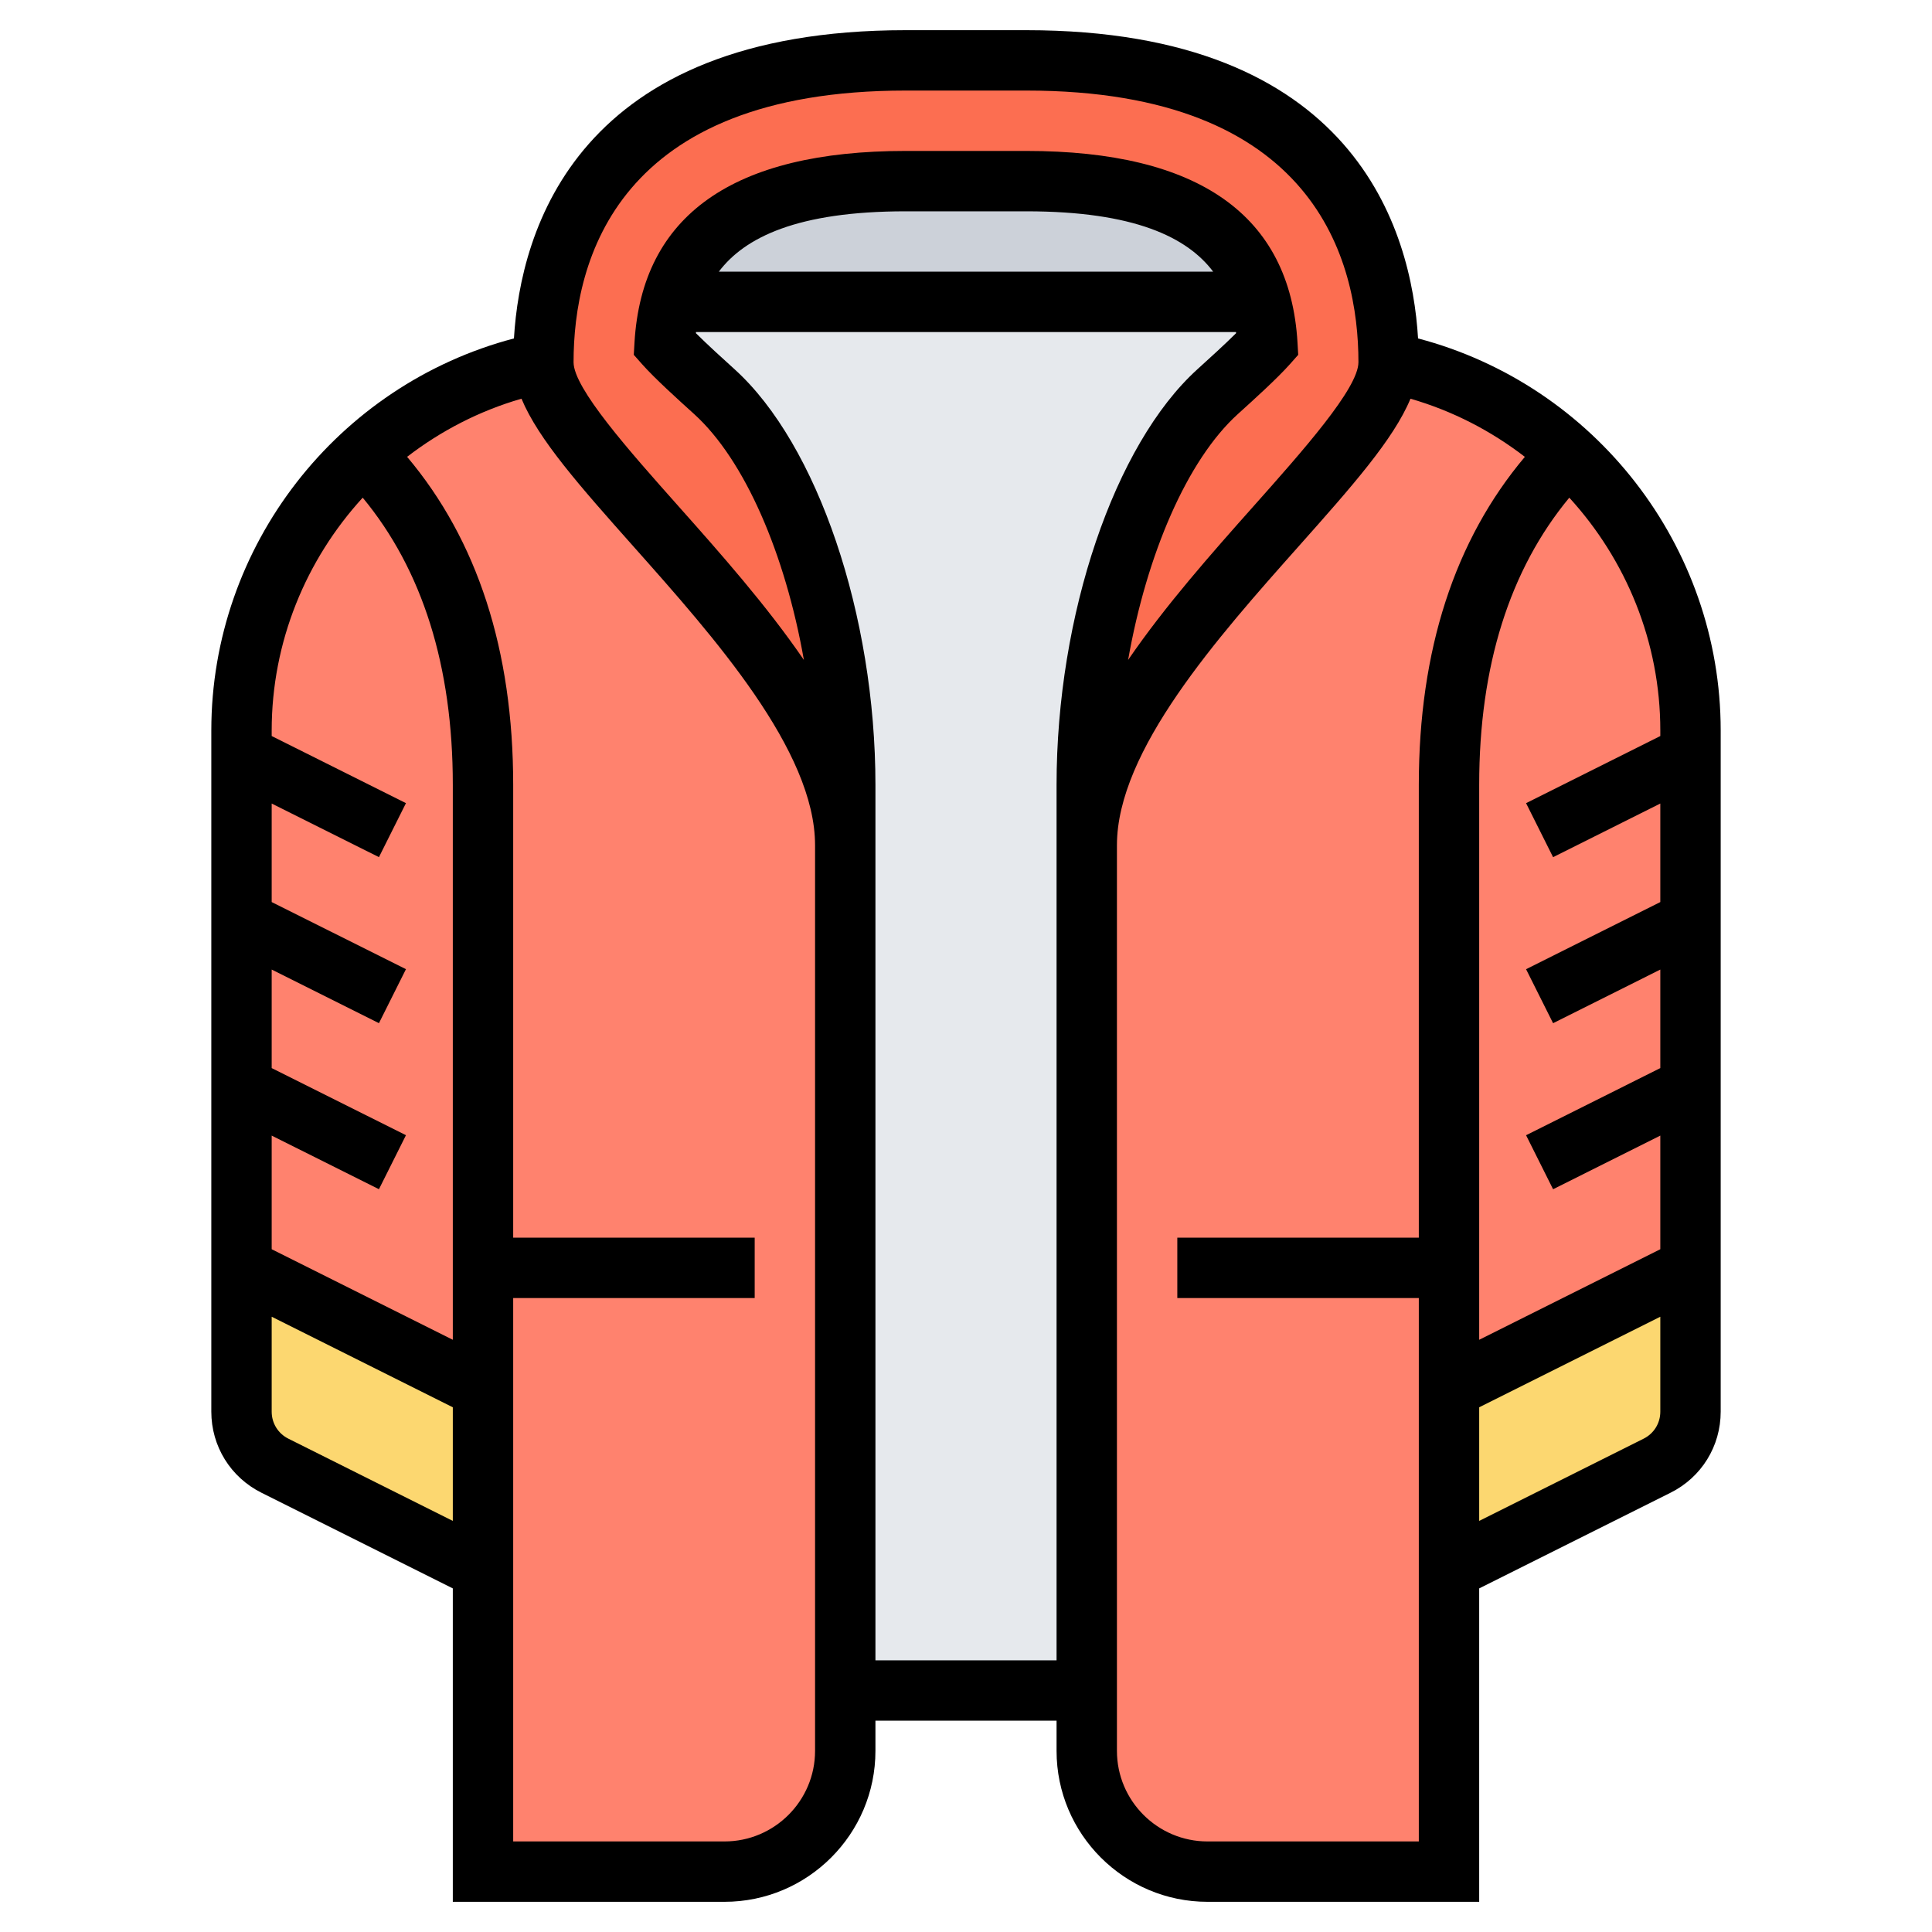<svg id="Layer_5" enable-background="new 0 0 64 64" height="512" viewBox="0 0 64 64" width="512" xmlns="http://www.w3.org/2000/svg"><g><g><path d="m18 12c-2.28.46-4.32 1.53-5.95 3.02-2.51 2.29-4.05 5.59-4.05 9.18v.8 5.5 5.5 6l8 4v6 10h8c2.21 0 4-1.79 4-4v-2-14-14c0-6-10-13-10-16z" fill="#ff826e"/><path d="m51.95 15.02c-1.63-1.49-3.67-2.56-5.95-3.02 0 3-10 10-10 16v14 14 2c0 2.21 1.79 4 4 4h8s0-4.22 0-10c0-1.87 0-3.9 0-6l8-4v-6-5.5-5.5-.8c0-3.59-1.54-6.89-4.05-9.18z" fill="#ff826e"/><path d="m34 2c10.91 0 12 7 12 10s-10 10-10 16v-2c0-5.29 1.81-10.74 4.33-13.02.53-.48 1.27-1.15 1.65-1.58-.03-.46-.09-.93-.22-1.4-.56-2.06-2.36-4-7.76-4h-4c-5.4 0-7.2 1.94-7.76 4-.13.47-.19.94-.22 1.4.38.43 1.12 1.1 1.65 1.58 2.52 2.28 4.33 7.73 4.33 13.02v2c0-6-10-13-10-16s1.09-10 12-10z" fill="#fc6e51"/><path d="m41.76 10h-19.52c.56-2.06 2.36-4 7.76-4h4c5.4 0 7.2 1.94 7.76 4z" fill="#ccd1d9"/><path d="m22.24 10h19.52c.13.47.19.94.22 1.4-.38.43-1.12 1.1-1.65 1.58-2.52 2.28-4.33 7.73-4.33 13.02v2 14 14h-8v-14-14-2c0-5.29-1.81-10.74-4.33-13.02-.53-.48-1.27-1.15-1.65-1.58.03-.46.09-.93.22-1.4z" fill="#e6e9ed"/><g fill="#fcd770"><path d="m16 46v6l-6.89-3.45c-.68-.34-1.11-1.03-1.11-1.79v-4.76z"/><path d="m56 42v4.76c0 .76-.43 1.45-1.11 1.79l-6.89 3.45c0-1.87 0-3.9 0-6z"/></g></g><path d="m46.975 11.211c-.216-3.599-2.095-10.211-12.975-10.211h-4c-10.88 0-12.759 6.612-12.975 10.211-5.852 1.541-10.025 6.873-10.025 12.987v22.565c0 1.144.636 2.172 1.658 2.684l6.342 3.171v10.382h9c2.757 0 5-2.243 5-5v-1h6v1c0 2.757 2.243 5 5 5h9v-10.382l6.342-3.171c1.022-.511 1.658-1.54 1.658-2.683v-22.566c0-6.114-4.173-11.446-10.025-12.987zm8.025 12.987v.184l-4.447 2.224.895 1.789 3.552-1.777v3.264l-4.447 2.224.895 1.789 3.552-1.777v3.264l-4.447 2.224.895 1.789 3.552-1.777v3.764l-6 3v-18.382c0-3.94 1.01-7.129 2.985-9.514 1.879 2.055 3.015 4.776 3.015 7.712zm-25-21.198h4c9.571 0 11 5.639 11 9 0 .862-1.845 2.937-3.473 4.767-1.381 1.553-2.919 3.286-4.157 5.095.617-3.505 1.958-6.626 3.635-8.145.551-.498 1.306-1.182 1.725-1.653l.275-.31-.024-.413c-.249-4.208-3.27-6.341-8.981-6.341h-4c-5.711 0-8.732 2.133-8.981 6.341l-.024.413.275.31c.419.472 1.174 1.155 1.725 1.653 1.677 1.519 3.018 4.64 3.635 8.145-1.238-1.809-2.776-3.543-4.157-5.095-1.628-1.83-3.473-3.905-3.473-4.767 0-3.361 1.429-9 11-9zm10.188 6h-16.376c.857-1.138 2.607-2 6.188-2h4c3.581 0 5.331.862 6.188 2zm-28.173 7.486c1.975 2.385 2.985 5.574 2.985 9.514v18.382l-6-3v-3.764l3.553 1.776.895-1.789-4.448-2.223v-3.264l3.553 1.776.895-1.789-4.448-2.223v-3.264l3.553 1.776.895-1.789-4.448-2.223v-.184c0-2.936 1.136-5.657 3.015-7.712zm-2.462 31.172c-.341-.17-.553-.512-.553-.894v-3.146l6 3v3.764zm17.447 10.342c0 1.654-1.346 3-3 3h-7v-18h8v-2h-8v-15c0-4.467-1.189-8.109-3.514-10.867 1.114-.858 2.39-1.522 3.789-1.926.56 1.349 1.943 2.908 3.703 4.888 2.683 3.017 6.022 6.77 6.022 9.905zm2-3v-29c0-5.618-1.918-11.279-4.664-13.766-.378-.342-.904-.819-1.284-1.198.001-.012.004-.024.005-.036h17.886c.001.012.004.024.005.036-.38.379-.907.856-1.284 1.198-2.746 2.487-4.664 8.148-4.664 13.766v29zm11 6c-1.654 0-3-1.346-3-3v-30c0-3.135 3.339-6.888 6.021-9.904 1.761-1.98 3.143-3.539 3.703-4.888 1.399.403 2.675 1.068 3.789 1.926-2.324 2.757-3.513 6.399-3.513 10.866v15h-8v2h8v18zm14.447-13.342-5.447 2.724v-3.764l6-3v3.146c0 .382-.212.724-.553.894z"/></g></svg>